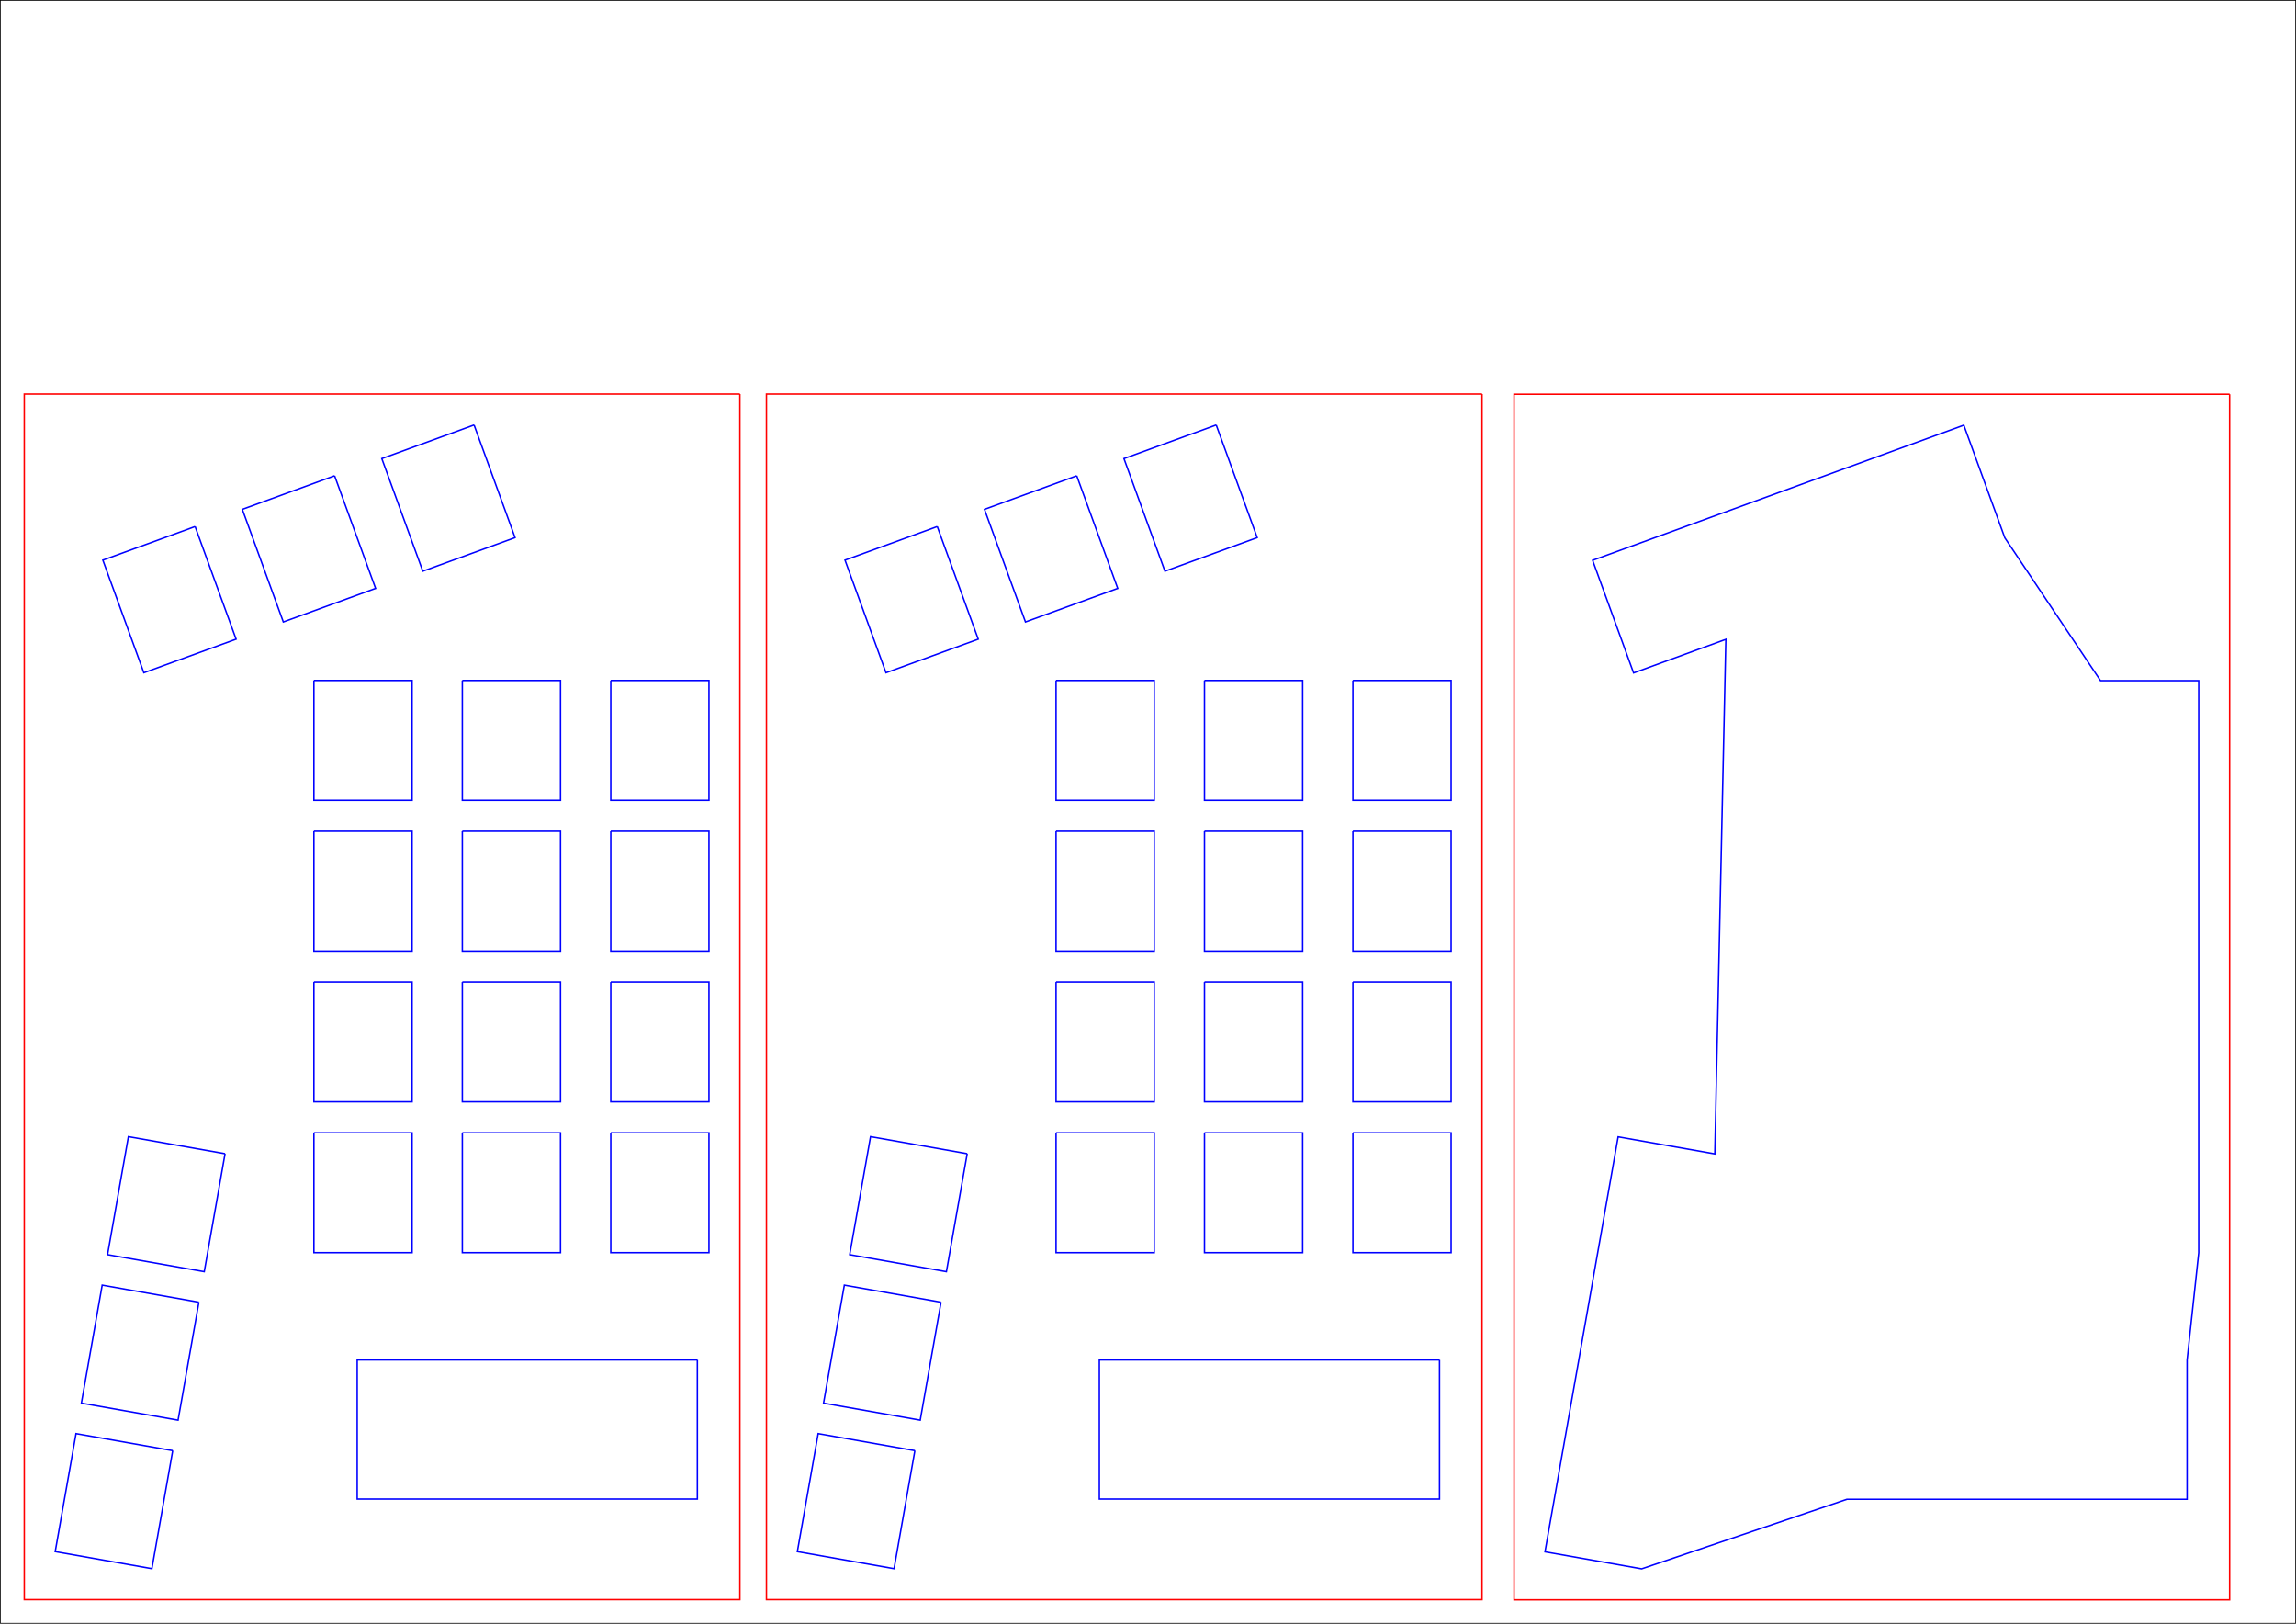 <?xml version="1.0" encoding="UTF-8"?>
<svg xmlns="http://www.w3.org/2000/svg" xmlns:xlink="http://www.w3.org/1999/xlink" width="297.000mm" height="210.000mm" viewBox="4.587 -214.13 297 210">
    <rect transform="matrix(1,0,0,-1,153.087,-109.13)" style="stroke:#000000;stroke-width:0.05mm;fill:none" x="-148.5" y="-105" width="297" height="210"/>
    <path transform="matrix(-0,1,1,0,101.852,-164.724)" style="stroke:#0000ff;stroke-width:0.05mm;fill:none" d="M38.602,-56.659L54.102,-56.659L54.102,-43.959L38.602,-43.959L38.602,-56.659"/>
    <path transform="matrix(-0,1,1,0,101.852,-164.724)" style="stroke:#0000ff;stroke-width:0.05mm;fill:none" d="M38.602,-37.459L54.102,-37.459L54.102,-24.759L38.602,-24.759L38.602,-37.459"/>
    <path transform="matrix(-0,1,1,0,101.852,-164.724)" style="stroke:#0000ff;stroke-width:0.05mm;fill:none" d="M38.602,-18.259L54.102,-18.259L54.102,-5.559L38.602,-5.559L38.602,-18.259"/>
    <path transform="matrix(-0,1,1,0,101.852,-164.724)" style="stroke:#0000ff;stroke-width:0.05mm;fill:none" d="M58.102,-56.659L73.602,-56.659L73.602,-43.959L58.102,-43.959L58.102,-56.659"/>
    <path transform="matrix(-0,1,1,0,101.852,-164.724)" style="stroke:#0000ff;stroke-width:0.05mm;fill:none" d="M58.102,-37.459L73.602,-37.459L73.602,-24.759L58.102,-24.759L58.102,-37.459"/>
    <path transform="matrix(-0,1,1,0,101.852,-164.724)" style="stroke:#0000ff;stroke-width:0.05mm;fill:none" d="M58.102,-18.259L73.602,-18.259L73.602,-5.559L58.102,-5.559L58.102,-18.259"/>
    <path transform="matrix(-0,1,1,0,101.852,-164.724)" style="stroke:#0000ff;stroke-width:0.05mm;fill:none" d="M77.602,-56.659L93.102,-56.659L93.102,-43.959L77.602,-43.959L77.602,-56.659"/>
    <path transform="matrix(-0,1,1,0,101.852,-164.724)" style="stroke:#0000ff;stroke-width:0.05mm;fill:none" d="M77.602,-37.459L93.102,-37.459L93.102,-24.759L77.602,-24.759L77.602,-37.459"/>
    <path transform="matrix(-0,1,1,0,101.852,-164.724)" style="stroke:#0000ff;stroke-width:0.05mm;fill:none" d="M77.602,-18.259L93.102,-18.259L93.102,-5.559L77.602,-5.559L77.602,-18.259"/>
    <path transform="matrix(-0,1,1,0,101.852,-164.724)" style="stroke:#0000ff;stroke-width:0.05mm;fill:none" d="M97.102,-56.659L112.602,-56.659L112.602,-43.959L97.102,-43.959L97.102,-56.659"/>
    <path transform="matrix(-0,1,1,0,101.852,-164.724)" style="stroke:#0000ff;stroke-width:0.05mm;fill:none" d="M97.102,-37.459L112.602,-37.459L112.602,-24.759L97.102,-24.759L97.102,-37.459"/>
    <path transform="matrix(-0,1,1,0,101.852,-164.724)" style="stroke:#0000ff;stroke-width:0.05mm;fill:none" d="M97.102,-18.259L112.602,-18.259L112.602,-5.559L97.102,-5.559L97.102,-18.259"/>
    <path transform="matrix(-0,1,1,0,101.852,-164.724)" style="stroke:#0000ff;stroke-width:0.05mm;fill:none" d="M18.693,-72.026L33.258,-66.725L37.602,-78.659L23.036,-83.961L18.693,-72.026"/>
    <path transform="matrix(-0,1,1,0,101.852,-164.724)" style="stroke:#0000ff;stroke-width:0.05mm;fill:none" d="M12.126,-53.984L26.691,-48.683L31.035,-60.617L16.47,-65.918L12.126,-53.984"/>
    <path transform="matrix(-0,1,1,0,101.852,-164.724)" style="stroke:#0000ff;stroke-width:0.05mm;fill:none" d="M5.559,-35.942L20.124,-30.641L24.468,-42.575L9.903,-47.876L5.559,-35.942"/>
    <path transform="matrix(-0,1,1,0,101.852,-164.724)" style="stroke:#0000ff;stroke-width:0.05mm;fill:none" d="M99.807,-68.152L115.072,-70.844L112.866,-83.351L97.602,-80.659L99.807,-68.152"/>
    <path transform="matrix(-0,1,1,0,101.852,-164.724)" style="stroke:#0000ff;stroke-width:0.05mm;fill:none" d="M119.011,-71.538L134.275,-74.23L132.07,-86.737L116.805,-84.045L119.011,-71.538"/>
    <path transform="matrix(-0,1,1,0,101.852,-164.724)" style="stroke:#0000ff;stroke-width:0.05mm;fill:none" d="M138.214,-74.924L153.479,-77.616L151.274,-90.123L136.009,-87.431L138.214,-74.924"/>
    <path transform="matrix(-0,1,1,0,101.852,-164.724)" style="stroke:#ff0000;stroke-width:0.05mm;fill:none" d="M1.559,-1.559L157.479,-1.559L157.479,-94.123L1.559,-94.123L1.559,-1.559"/>
    <path transform="matrix(-0,1,1,0,101.852,-164.724)" style="stroke:#0000ff;stroke-width:0.05mm;fill:none" d="M126.479,-7.059L144.479,-7.059L144.479,-51.059L126.479,-51.059L126.479,-7.059"/>
    <path transform="matrix(-0,1,1,0,197.852,-164.724)" style="stroke:#0000ff;stroke-width:0.05mm;fill:none" d="M38.602,-56.659L54.102,-56.659L54.102,-43.959L38.602,-43.959L38.602,-56.659"/>
    <path transform="matrix(-0,1,1,0,197.852,-164.724)" style="stroke:#0000ff;stroke-width:0.05mm;fill:none" d="M38.602,-37.459L54.102,-37.459L54.102,-24.759L38.602,-24.759L38.602,-37.459"/>
    <path transform="matrix(-0,1,1,0,197.852,-164.724)" style="stroke:#0000ff;stroke-width:0.05mm;fill:none" d="M38.602,-18.259L54.102,-18.259L54.102,-5.559L38.602,-5.559L38.602,-18.259"/>
    <path transform="matrix(-0,1,1,0,197.852,-164.724)" style="stroke:#0000ff;stroke-width:0.05mm;fill:none" d="M58.102,-56.659L73.602,-56.659L73.602,-43.959L58.102,-43.959L58.102,-56.659"/>
    <path transform="matrix(-0,1,1,0,197.852,-164.724)" style="stroke:#0000ff;stroke-width:0.05mm;fill:none" d="M58.102,-37.459L73.602,-37.459L73.602,-24.759L58.102,-24.759L58.102,-37.459"/>
    <path transform="matrix(-0,1,1,0,197.852,-164.724)" style="stroke:#0000ff;stroke-width:0.05mm;fill:none" d="M58.102,-18.259L73.602,-18.259L73.602,-5.559L58.102,-5.559L58.102,-18.259"/>
    <path transform="matrix(-0,1,1,0,197.852,-164.724)" style="stroke:#0000ff;stroke-width:0.05mm;fill:none" d="M77.602,-56.659L93.102,-56.659L93.102,-43.959L77.602,-43.959L77.602,-56.659"/>
    <path transform="matrix(-0,1,1,0,197.852,-164.724)" style="stroke:#0000ff;stroke-width:0.05mm;fill:none" d="M77.602,-37.459L93.102,-37.459L93.102,-24.759L77.602,-24.759L77.602,-37.459"/>
    <path transform="matrix(-0,1,1,0,197.852,-164.724)" style="stroke:#0000ff;stroke-width:0.05mm;fill:none" d="M77.602,-18.259L93.102,-18.259L93.102,-5.559L77.602,-5.559L77.602,-18.259"/>
    <path transform="matrix(-0,1,1,0,197.852,-164.724)" style="stroke:#0000ff;stroke-width:0.05mm;fill:none" d="M97.102,-56.659L112.602,-56.659L112.602,-43.959L97.102,-43.959L97.102,-56.659"/>
    <path transform="matrix(-0,1,1,0,197.852,-164.724)" style="stroke:#0000ff;stroke-width:0.05mm;fill:none" d="M97.102,-37.459L112.602,-37.459L112.602,-24.759L97.102,-24.759L97.102,-37.459"/>
    <path transform="matrix(-0,1,1,0,197.852,-164.724)" style="stroke:#0000ff;stroke-width:0.05mm;fill:none" d="M97.102,-18.259L112.602,-18.259L112.602,-5.559L97.102,-5.559L97.102,-18.259"/>
    <path transform="matrix(-0,1,1,0,197.852,-164.724)" style="stroke:#0000ff;stroke-width:0.05mm;fill:none" d="M18.693,-72.026L33.258,-66.725L37.602,-78.659L23.036,-83.961L18.693,-72.026"/>
    <path transform="matrix(-0,1,1,0,197.852,-164.724)" style="stroke:#0000ff;stroke-width:0.05mm;fill:none" d="M12.126,-53.984L26.691,-48.683L31.035,-60.617L16.47,-65.918L12.126,-53.984"/>
    <path transform="matrix(-0,1,1,0,197.852,-164.724)" style="stroke:#0000ff;stroke-width:0.05mm;fill:none" d="M5.559,-35.942L20.124,-30.641L24.468,-42.575L9.903,-47.876L5.559,-35.942"/>
    <path transform="matrix(-0,1,1,0,197.852,-164.724)" style="stroke:#0000ff;stroke-width:0.05mm;fill:none" d="M99.807,-68.152L115.072,-70.844L112.866,-83.351L97.602,-80.659L99.807,-68.152"/>
    <path transform="matrix(-0,1,1,0,197.852,-164.724)" style="stroke:#0000ff;stroke-width:0.05mm;fill:none" d="M119.011,-71.538L134.275,-74.23L132.07,-86.737L116.805,-84.045L119.011,-71.538"/>
    <path transform="matrix(-0,1,1,0,197.852,-164.724)" style="stroke:#0000ff;stroke-width:0.05mm;fill:none" d="M138.214,-74.924L153.479,-77.616L151.274,-90.123L136.009,-87.431L138.214,-74.924"/>
    <path transform="matrix(-0,1,1,0,197.852,-164.724)" style="stroke:#ff0000;stroke-width:0.05mm;fill:none" d="M1.559,-1.559L157.479,-1.559L157.479,-94.123L1.559,-94.123L1.559,-1.559"/>
    <path transform="matrix(-0,1,1,0,197.852,-164.724)" style="stroke:#0000ff;stroke-width:0.05mm;fill:none" d="M126.479,-7.059L144.479,-7.059L144.479,-51.059L126.479,-51.059L126.479,-7.059"/>
    <path transform="matrix(-0,-1,-1,0,509.156,64.285)" style="stroke:#0000ff;stroke-width:0.05mm;fill:none" d="M77.711,304.72L75.506,292.213L84.506,265.656L84.506,221.656L102.506,221.656L116.383,220.156L190.383,220.156L190.383,232.856L208.86,245.237L223.426,250.539L205.948,298.557L191.383,293.256L195.727,281.322L129.178,282.749L131.383,295.256L77.711,304.72z"/>
    <path transform="matrix(-0,1,1,0,294.559,-164.7)" style="stroke:#ff0000;stroke-width:0.05mm;fill:none" d="M1.559,-1.559L157.479,-1.559L157.479,-94.123L1.559,-94.123L1.559,-1.559"/>
</svg>
